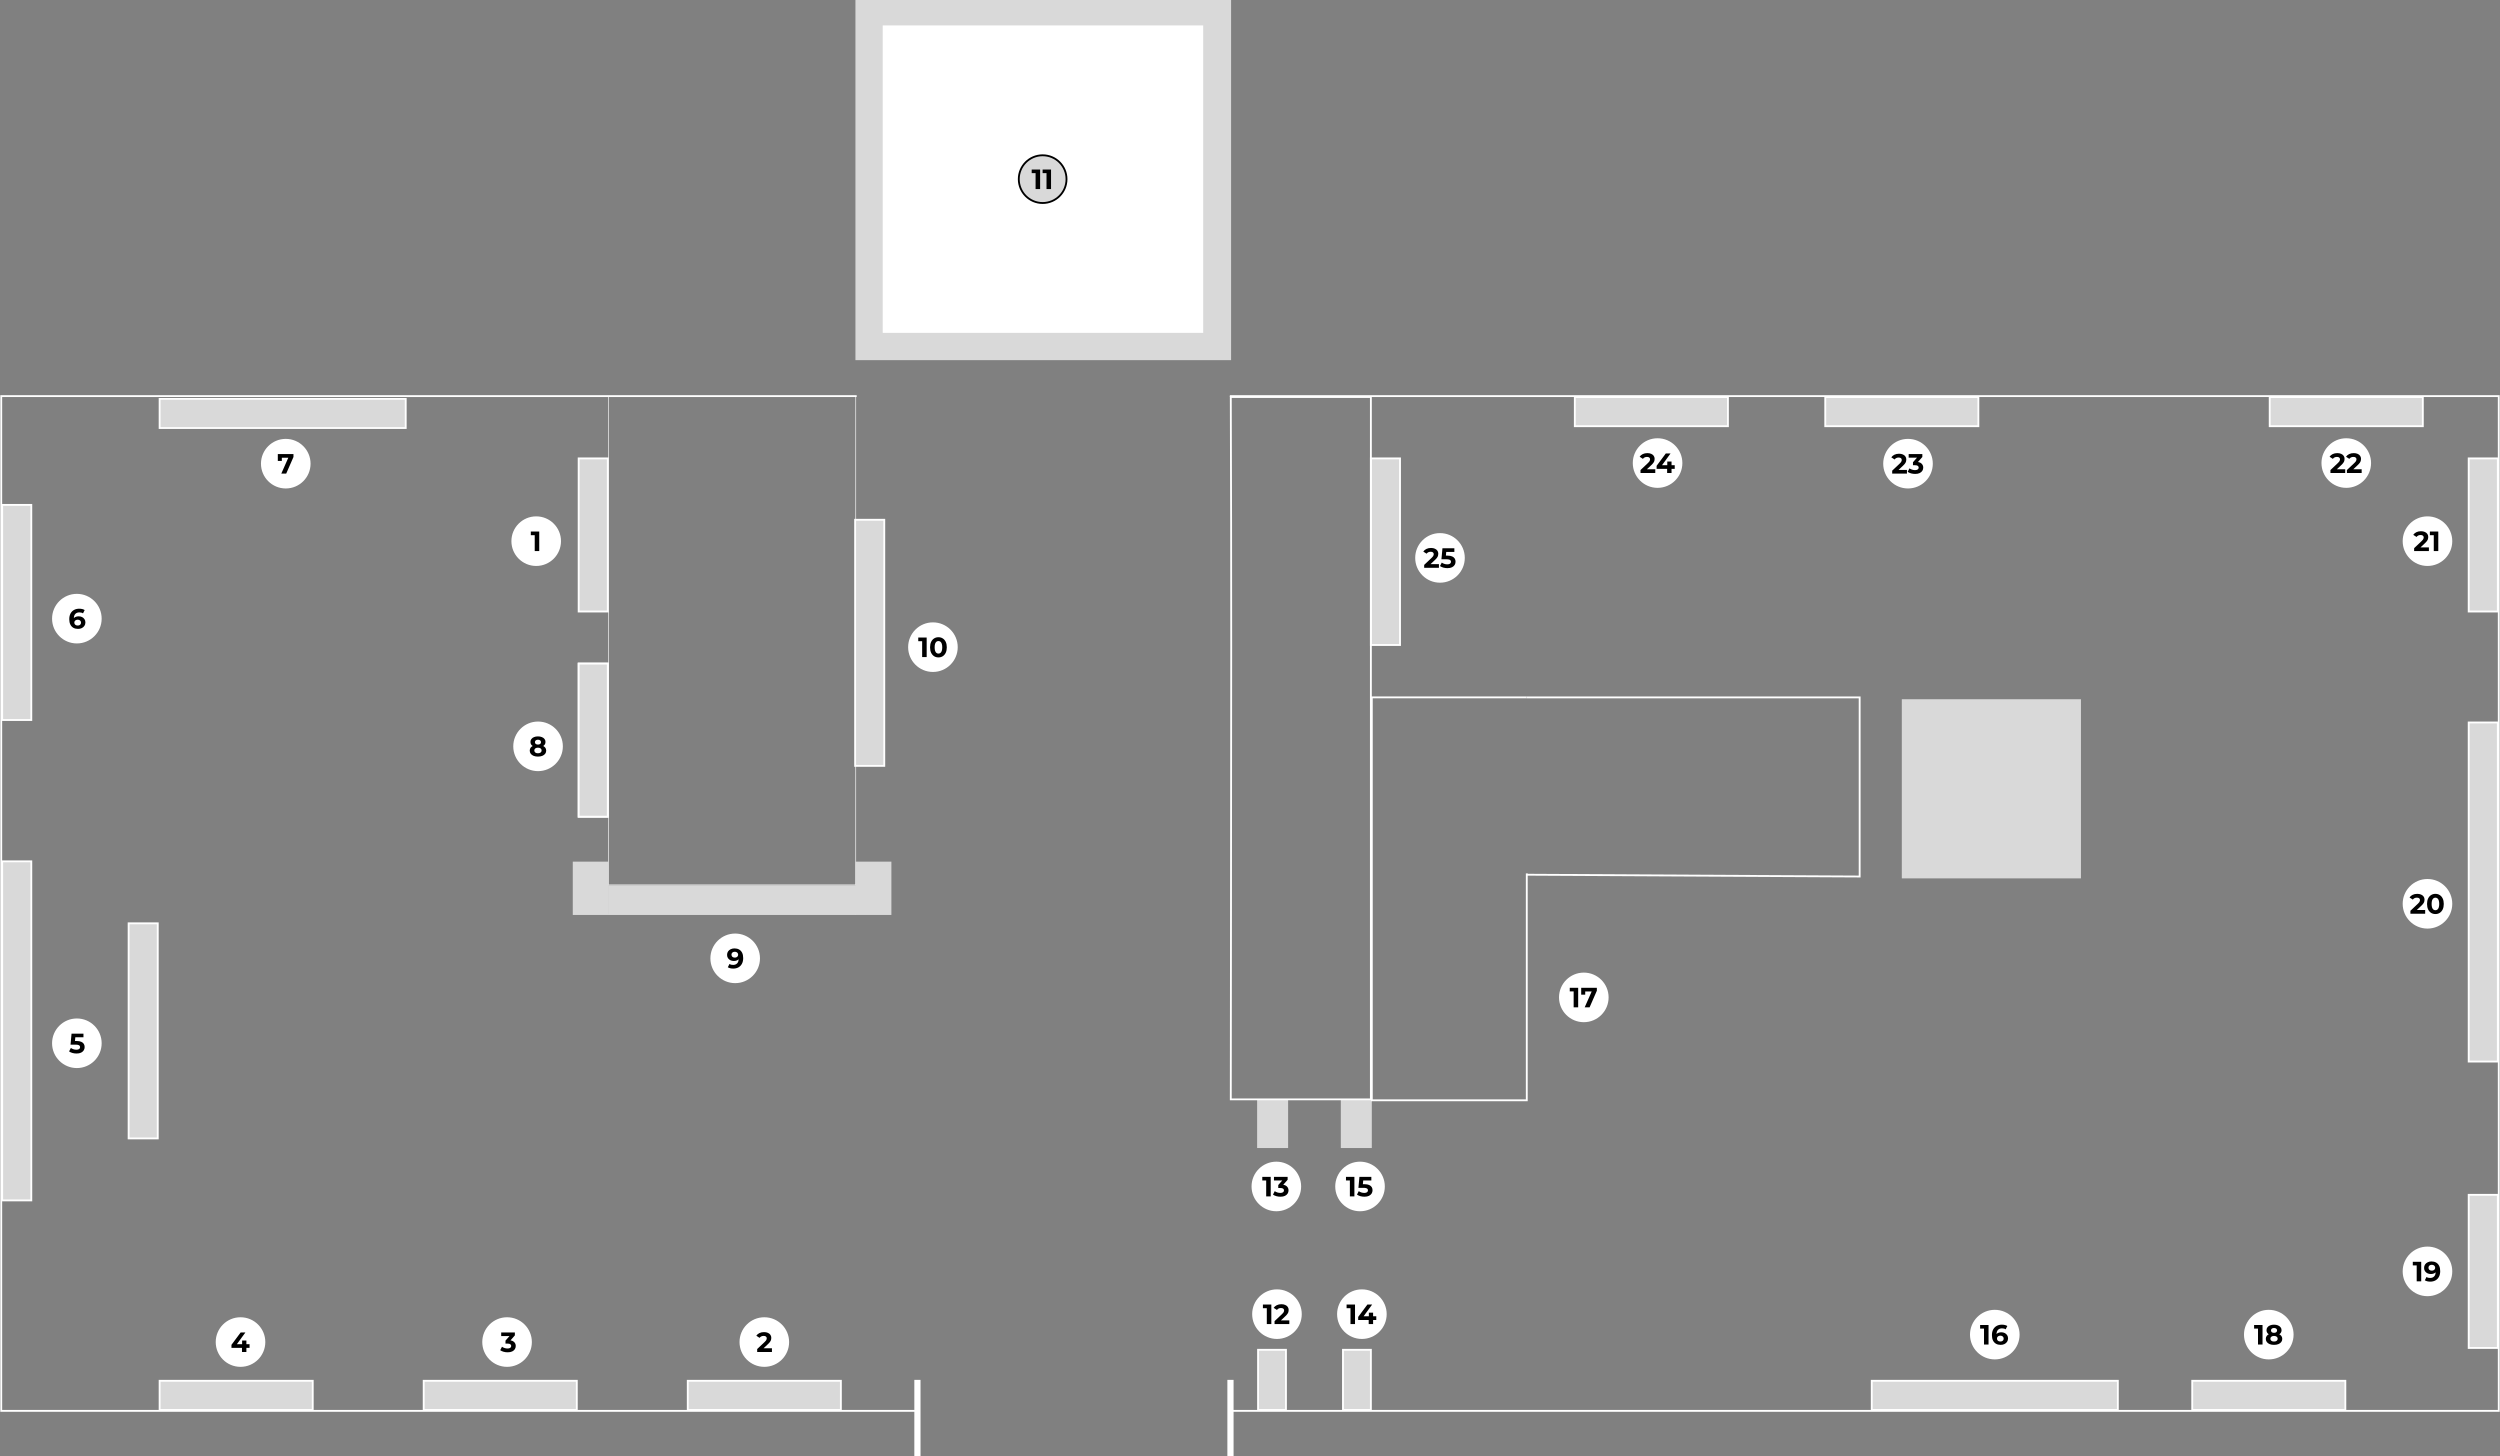 <svg width="4033" height="2349" viewBox="0 0 4033 2349" fill="none" xmlns="http://www.w3.org/2000/svg">
<rect x="0" y="0" width="4033" height="2349" fill="#808080" stroke="none"/>
<rect x="1381.5" y="1.5" width="603" height="578" fill="#D9D9D9" stroke="#D9D9D9" stroke-width="3"/>
<path d="M1984 639H4031V2276H1984M1382 639H2V2276H1476" stroke="white" stroke-width="3"/>
<rect x="981.5" y="639.5" width="399" height="788" stroke="white"/>
<rect x="1379.5" y="838.5" width="47" height="397" fill="#D9D9D9" stroke="white" stroke-width="3"/>
<rect x="933.5" y="1070.5" width="47" height="247" stroke="white" stroke-width="3"/>
<rect x="933.5" y="1070.5" width="47" height="247" fill="#D9D9D9" stroke="white" stroke-width="3"/>
<rect x="2211.5" y="739.5" width="47" height="301" fill="#D9D9D9" stroke="white" stroke-width="3"/>
<rect x="257.5" y="2274.5" width="47" height="247" transform="rotate(-90 257.5 2274.5)" fill="#D9D9D9" stroke="white" stroke-width="3"/>
<rect x="683.5" y="2274.5" width="47" height="247" transform="rotate(-90 683.5 2274.5)" fill="#D9D9D9" stroke="white" stroke-width="3"/>
<rect x="981" y="1476" width="48" height="400" transform="rotate(-90 981 1476)" fill="#D9D9D9"/>
<rect x="1109.5" y="2274.5" width="47" height="247" transform="rotate(-90 1109.5 2274.5)" fill="#D9D9D9" stroke="white" stroke-width="3"/>
<rect x="933.5" y="739.5" width="47" height="247" fill="#D9D9D9" stroke="white" stroke-width="3"/>
<rect x="3536.5" y="2274.5" width="47" height="247" transform="rotate(-90 3536.5 2274.5)" fill="#D9D9D9" stroke="white" stroke-width="3"/>
<rect x="3982.5" y="1927.5" width="47" height="247" fill="#D9D9D9" stroke="white" stroke-width="3"/>
<rect x="3982.5" y="739.5" width="47" height="247" fill="#D9D9D9" stroke="white" stroke-width="3"/>
<rect x="3661.5" y="687.5" width="47" height="247" transform="rotate(-90 3661.5 687.5)" fill="#D9D9D9" stroke="white" stroke-width="3"/>
<rect x="2944.5" y="687.5" width="47" height="247" transform="rotate(-90 2944.5 687.5)" fill="#D9D9D9" stroke="white" stroke-width="3"/>
<rect x="2540.5" y="687.5" width="47" height="247" transform="rotate(-90 2540.5 687.5)" fill="#D9D9D9" stroke="white" stroke-width="3"/>
<rect x="257.5" y="690.5" width="47" height="397" transform="rotate(-90 257.5 690.5)" fill="#D9D9D9" stroke="white" stroke-width="3"/>
<rect x="3019.5" y="2274.5" width="47" height="397" transform="rotate(-90 3019.5 2274.5)" fill="#D9D9D9" stroke="white" stroke-width="3"/>
<rect x="3.5" y="814.5" width="47" height="347" fill="#D9D9D9" stroke="white" stroke-width="3"/>
<rect x="207.5" y="1489.5" width="47" height="347" fill="#D9D9D9" stroke="white" stroke-width="3"/>
<rect x="3.5" y="1389.5" width="47" height="547" fill="#D9D9D9" stroke="white" stroke-width="3"/>
<rect x="3982.5" y="1165.5" width="47" height="547" fill="#D9D9D9" stroke="white" stroke-width="3"/>
<line x1="1985" y1="2226" x2="1985" y2="2349" stroke="white" stroke-width="10"/>
<line x1="1480" y1="2226" x2="1480" y2="2349" stroke="white" stroke-width="10"/>
<rect x="1380" y="1390" width="58" height="86" fill="#D9D9D9"/>
<rect x="924" y="1390" width="58" height="86" fill="#D9D9D9"/>
<rect x="2164.5" y="1774.5" width="47" height="76" fill="#D9D9D9" stroke="#D9D9D9" stroke-width="3"/>
<rect x="2029.5" y="1774.5" width="47" height="76" fill="#D9D9D9" stroke="#D9D9D9" stroke-width="3"/>
<rect x="2029.5" y="2177.5" width="45" height="97" fill="#D9D9D9" stroke="white" stroke-width="3"/>
<rect x="2166.5" y="2177.5" width="45" height="97" fill="#D9D9D9" stroke="white" stroke-width="3"/>
<path d="M1985.84 1464.85C1986.23 1158.33 1986.53 915.53 1985.51 640.5H2211.5V1773.5H1985.5C1985.6 1662.46 1985.73 1560.55 1985.84 1464.85Z" stroke="white" stroke-width="3"/>
<path d="M2463 1125H2213V1775H2463V1409" stroke="white" stroke-width="3"/>
<path d="M2463 1125H3000V1414L2463 1411.1" stroke="white" stroke-width="3"/>
<rect x="3068" y="1128" width="289" height="289" fill="#D9D9D9"/>
<rect x="1422.5" y="39.5" width="520" height="499" fill="white" stroke="#D9D9D9" stroke-width="3"/>
<circle cx="865" cy="873" r="40" fill="white"/>
<path d="M862.615 889V860.2L865.765 863.35H856.315V857.5H869.905V889H862.615Z" fill="black"/>
<circle cx="1233" cy="2165" r="40" fill="white"/>
<path d="M1221.48 2181V2176.27L1233.64 2164.8C1234.6 2163.93 1235.3 2163.15 1235.75 2162.46C1236.2 2161.77 1236.5 2161.14 1236.65 2160.57C1236.83 2160 1236.92 2159.47 1236.92 2158.99C1236.92 2157.73 1236.49 2156.77 1235.62 2156.11C1234.78 2155.42 1233.53 2155.08 1231.88 2155.08C1230.56 2155.08 1229.33 2155.33 1228.19 2155.84C1227.08 2156.35 1226.14 2157.15 1225.36 2158.23L1220.05 2154.81C1221.25 2153.01 1222.93 2151.58 1225.09 2150.53C1227.25 2149.48 1229.74 2148.96 1232.56 2148.96C1234.9 2148.96 1236.94 2149.35 1238.68 2150.13C1240.45 2150.88 1241.81 2151.94 1242.77 2153.32C1243.76 2154.7 1244.26 2156.35 1244.26 2158.28C1244.26 2159.29 1244.12 2160.31 1243.85 2161.33C1243.61 2162.32 1243.1 2163.37 1242.32 2164.48C1241.57 2165.59 1240.46 2166.84 1238.99 2168.22L1228.91 2177.71L1227.52 2175.06H1245.29V2181H1221.48Z" fill="black"/>
<circle cx="818" cy="2165" r="40" fill="white"/>
<path d="M818.97 2181.54C816.78 2181.54 814.605 2181.25 812.445 2180.68C810.285 2180.08 808.455 2179.24 806.955 2178.16L809.79 2172.58C810.99 2173.45 812.385 2174.14 813.975 2174.65C815.565 2175.16 817.17 2175.42 818.79 2175.42C820.62 2175.42 822.06 2175.06 823.11 2174.34C824.16 2173.62 824.685 2172.63 824.685 2171.37C824.685 2170.17 824.22 2169.22 823.29 2168.53C822.36 2167.84 820.86 2167.5 818.79 2167.5H815.46V2162.68L824.235 2152.74L825.045 2155.35H808.53V2149.5H830.58V2154.22L821.85 2164.17L818.16 2162.05H820.275C824.145 2162.05 827.07 2162.92 829.05 2164.66C831.03 2166.4 832.02 2168.64 832.02 2171.37C832.02 2173.14 831.555 2174.8 830.625 2176.36C829.695 2177.89 828.27 2179.14 826.35 2180.1C824.43 2181.06 821.97 2181.54 818.97 2181.54Z" fill="black"/>
<circle cx="1505" cy="1044" r="40" fill="white"/>
<path d="M1487.61 1060V1031.2L1490.77 1034.35H1481.32V1028.5H1494.91V1060H1487.61ZM1513.88 1060.54C1511.3 1060.54 1508.99 1059.91 1506.95 1058.65C1504.91 1057.36 1503.3 1055.5 1502.13 1053.07C1500.96 1050.64 1500.38 1047.7 1500.38 1044.25C1500.38 1040.8 1500.96 1037.86 1502.13 1035.43C1503.3 1033 1504.91 1031.15 1506.95 1029.89C1508.99 1028.6 1511.3 1027.96 1513.88 1027.96C1516.49 1027.96 1518.8 1028.6 1520.81 1029.89C1522.85 1031.15 1524.45 1033 1525.62 1035.43C1526.79 1037.86 1527.38 1040.8 1527.38 1044.25C1527.38 1047.7 1526.79 1050.64 1525.62 1053.07C1524.45 1055.5 1522.85 1057.36 1520.81 1058.65C1518.8 1059.91 1516.49 1060.54 1513.88 1060.54ZM1513.88 1054.38C1515.11 1054.38 1516.17 1054.03 1517.07 1053.34C1518 1052.65 1518.72 1051.55 1519.23 1050.05C1519.77 1048.55 1520.04 1046.62 1520.04 1044.25C1520.04 1041.88 1519.77 1039.94 1519.23 1038.44C1518.72 1036.94 1518 1035.85 1517.07 1035.16C1516.17 1034.47 1515.11 1034.12 1513.88 1034.12C1512.68 1034.12 1511.61 1034.47 1510.68 1035.16C1509.78 1035.85 1509.06 1036.94 1508.52 1038.44C1508.01 1039.94 1507.76 1041.88 1507.76 1044.25C1507.76 1046.62 1508.01 1048.55 1508.52 1050.05C1509.06 1051.55 1509.78 1052.65 1510.68 1053.34C1511.61 1054.03 1512.68 1054.38 1513.88 1054.38Z" fill="black"/>
<circle cx="1682" cy="289" r="38.5" fill="#D9D9D9" stroke="black" stroke-width="3"/>
<path d="M1670.61 305V276.2L1673.77 279.35H1664.32V273.5H1677.91V305H1670.61ZM1688.24 305V276.2L1691.39 279.35H1681.94V273.5H1695.53V305H1688.24Z" fill="black"/>
<circle cx="124" cy="1683" r="40" fill="white"/>
<path d="M123.465 1699.54C121.275 1699.54 119.1 1699.25 116.94 1698.68C114.81 1698.08 112.98 1697.24 111.45 1696.16L114.33 1690.58C115.53 1691.45 116.91 1692.14 118.47 1692.65C120.06 1693.16 121.665 1693.42 123.285 1693.42C125.115 1693.42 126.555 1693.06 127.605 1692.34C128.655 1691.62 129.18 1690.61 129.18 1689.32C129.18 1688.51 128.97 1687.79 128.55 1687.16C128.13 1686.53 127.38 1686.05 126.3 1685.72C125.25 1685.39 123.765 1685.23 121.845 1685.23H113.79L115.41 1667.5H134.625V1673.35H118.02L121.8 1670.02L120.675 1682.66L116.895 1679.33H123.555C126.675 1679.33 129.18 1679.77 131.07 1680.64C132.99 1681.48 134.385 1682.63 135.255 1684.1C136.125 1685.57 136.56 1687.24 136.56 1689.1C136.56 1690.96 136.095 1692.68 135.165 1694.27C134.235 1695.83 132.795 1697.11 130.845 1698.1C128.925 1699.06 126.465 1699.54 123.465 1699.54Z" fill="black"/>
<circle cx="388" cy="2165" r="40" fill="white"/>
<path d="M373.395 2174.39V2169.48L388.245 2149.5H395.895L381.36 2169.48L377.805 2168.44H402.6V2174.39H373.395ZM390.36 2181V2174.39L390.585 2168.44V2162.55H397.47V2181H390.36Z" fill="black"/>
<circle cx="124" cy="998" r="40" fill="white"/>
<path d="M125.84 1014.54C122.96 1014.54 120.455 1013.94 118.325 1012.74C116.225 1011.54 114.605 1009.78 113.465 1007.47C112.325 1005.16 111.755 1002.31 111.755 998.925C111.755 995.295 112.43 992.22 113.78 989.7C115.16 987.18 117.05 985.26 119.45 983.94C121.88 982.62 124.67 981.96 127.82 981.96C129.5 981.96 131.105 982.14 132.635 982.5C134.165 982.86 135.485 983.4 136.595 984.12L133.895 989.475C133.025 988.875 132.095 988.47 131.105 988.26C130.115 988.02 129.08 987.9 128 987.9C125.27 987.9 123.11 988.725 121.52 990.375C119.93 992.025 119.135 994.47 119.135 997.71C119.135 998.25 119.135 998.85 119.135 999.51C119.165 1000.17 119.255 1000.83 119.405 1001.49L117.38 999.6C117.95 998.43 118.685 997.455 119.585 996.675C120.485 995.865 121.55 995.265 122.78 994.875C124.04 994.455 125.42 994.245 126.92 994.245C128.96 994.245 130.79 994.65 132.41 995.46C134.03 996.27 135.32 997.41 136.28 998.88C137.27 1000.35 137.765 1002.07 137.765 1004.05C137.765 1006.18 137.225 1008.04 136.145 1009.63C135.095 1011.19 133.67 1012.41 131.87 1013.28C130.1 1014.12 128.09 1014.54 125.84 1014.54ZM125.435 1009.09C126.455 1009.09 127.355 1008.91 128.135 1008.55C128.945 1008.16 129.575 1007.61 130.025 1006.89C130.475 1006.17 130.7 1005.34 130.7 1004.41C130.7 1002.97 130.205 1001.83 129.215 1000.99C128.255 1000.12 126.965 999.69 125.345 999.69C124.265 999.69 123.32 999.9 122.51 1000.32C121.7 1000.71 121.055 1001.26 120.575 1001.98C120.125 1002.67 119.9 1003.48 119.9 1004.41C119.9 1005.31 120.125 1006.12 120.575 1006.84C121.025 1007.53 121.655 1008.09 122.465 1008.51C123.275 1008.9 124.265 1009.09 125.435 1009.09Z" fill="black"/>
<circle cx="461" cy="748" r="40" fill="white"/>
<path d="M453.795 764L466.485 735.29L468.375 738.44H451.41L454.65 735.02V743.57H448.17V732.5H473.415V737.225L461.715 764H453.795Z" fill="black"/>
<circle cx="868" cy="1204" r="40" fill="white"/>
<path d="M867.805 1220.54C865.165 1220.54 862.855 1220.15 860.875 1219.37C858.895 1218.56 857.35 1217.43 856.24 1215.99C855.13 1214.52 854.575 1212.81 854.575 1210.86C854.575 1208.91 855.115 1207.26 856.195 1205.91C857.305 1204.53 858.85 1203.5 860.83 1202.81C862.81 1202.09 865.135 1201.73 867.805 1201.73C870.505 1201.73 872.845 1202.09 874.825 1202.81C876.835 1203.5 878.38 1204.53 879.46 1205.91C880.57 1207.26 881.125 1208.91 881.125 1210.86C881.125 1212.81 880.57 1214.52 879.46 1215.99C878.35 1217.43 876.79 1218.56 874.78 1219.37C872.8 1220.15 870.475 1220.54 867.805 1220.54ZM867.805 1215.18C869.635 1215.18 871.075 1214.78 872.125 1213.97C873.205 1213.16 873.745 1212.05 873.745 1210.64C873.745 1209.23 873.205 1208.13 872.125 1207.35C871.075 1206.54 869.635 1206.14 867.805 1206.14C866.005 1206.14 864.58 1206.54 863.53 1207.35C862.48 1208.13 861.955 1209.23 861.955 1210.64C861.955 1212.05 862.48 1213.16 863.53 1213.97C864.58 1214.78 866.005 1215.18 867.805 1215.18ZM867.805 1205.42C865.375 1205.42 863.245 1205.09 861.415 1204.43C859.615 1203.77 858.205 1202.81 857.185 1201.55C856.195 1200.26 855.7 1198.73 855.7 1196.96C855.7 1195.1 856.21 1193.51 857.23 1192.19C858.25 1190.84 859.675 1189.8 861.505 1189.08C863.335 1188.33 865.435 1187.96 867.805 1187.96C870.235 1187.96 872.35 1188.33 874.15 1189.08C875.98 1189.8 877.405 1190.84 878.425 1192.19C879.475 1193.51 880 1195.1 880 1196.96C880 1198.73 879.49 1200.26 878.47 1201.55C877.48 1202.81 876.07 1203.77 874.24 1204.43C872.41 1205.09 870.265 1205.42 867.805 1205.42ZM867.805 1201.14C869.335 1201.14 870.535 1200.8 871.405 1200.11C872.305 1199.42 872.755 1198.47 872.755 1197.28C872.755 1196.01 872.29 1195.04 871.36 1194.35C870.46 1193.66 869.275 1193.31 867.805 1193.31C866.365 1193.31 865.195 1193.66 864.295 1194.35C863.395 1195.04 862.945 1196.01 862.945 1197.28C862.945 1198.47 863.38 1199.42 864.25 1200.11C865.12 1200.8 866.305 1201.14 867.805 1201.14Z" fill="black"/>
<circle cx="1186" cy="1546" r="40" fill="white"/>
<path d="M1184.83 1529.96C1187.74 1529.96 1190.24 1530.56 1192.34 1531.76C1194.44 1532.96 1196.06 1534.71 1197.2 1537.02C1198.34 1539.3 1198.91 1542.15 1198.91 1545.57C1198.91 1549.2 1198.22 1552.28 1196.84 1554.8C1195.49 1557.32 1193.62 1559.24 1191.22 1560.56C1188.82 1561.88 1186.03 1562.54 1182.85 1562.54C1181.2 1562.54 1179.61 1562.36 1178.08 1562C1176.55 1561.64 1175.23 1561.1 1174.12 1560.38L1176.82 1555.02C1177.69 1555.62 1178.62 1556.04 1179.61 1556.28C1180.6 1556.49 1181.63 1556.6 1182.71 1556.6C1185.41 1556.6 1187.56 1555.77 1189.15 1554.12C1190.77 1552.47 1191.58 1550.03 1191.58 1546.79C1191.58 1546.25 1191.56 1545.65 1191.53 1544.99C1191.5 1544.33 1191.43 1543.67 1191.31 1543.01L1193.29 1544.9C1192.78 1546.07 1192.06 1547.06 1191.13 1547.87C1190.2 1548.65 1189.12 1549.25 1187.89 1549.67C1186.66 1550.06 1185.28 1550.25 1183.75 1550.25C1181.74 1550.25 1179.91 1549.85 1178.26 1549.04C1176.64 1548.23 1175.33 1547.09 1174.34 1545.62C1173.38 1544.15 1172.9 1542.42 1172.9 1540.44C1172.9 1538.28 1173.43 1536.42 1174.48 1534.86C1175.56 1533.3 1177 1532.1 1178.8 1531.26C1180.63 1530.39 1182.64 1529.96 1184.83 1529.96ZM1185.28 1535.4C1184.23 1535.4 1183.31 1535.6 1182.53 1535.99C1181.75 1536.35 1181.14 1536.89 1180.69 1537.61C1180.24 1538.3 1180.01 1539.12 1180.01 1540.08C1180.01 1541.52 1180.49 1542.68 1181.45 1543.55C1182.44 1544.39 1183.75 1544.81 1185.37 1544.81C1186.42 1544.81 1187.35 1544.61 1188.16 1544.22C1189 1543.8 1189.64 1543.23 1190.09 1542.51C1190.54 1541.79 1190.77 1540.98 1190.77 1540.08C1190.77 1539.18 1190.54 1538.39 1190.09 1537.7C1189.67 1536.98 1189.06 1536.42 1188.25 1536.03C1187.44 1535.61 1186.45 1535.4 1185.28 1535.4Z" fill="black"/>
<circle cx="2060" cy="2120" r="40" fill="white"/>
<path d="M2043.61 2136V2107.2L2046.77 2110.35H2037.32V2104.5H2050.91V2136H2043.61ZM2056.11 2136V2131.27L2068.26 2119.8C2069.22 2118.93 2069.92 2118.15 2070.37 2117.46C2070.82 2116.77 2071.12 2116.14 2071.27 2115.57C2071.45 2115 2071.54 2114.47 2071.54 2113.99C2071.54 2112.73 2071.11 2111.77 2070.24 2111.11C2069.4 2110.42 2068.15 2110.08 2066.5 2110.08C2065.18 2110.08 2063.95 2110.33 2062.81 2110.84C2061.7 2111.35 2060.76 2112.15 2059.98 2113.23L2054.67 2109.81C2055.87 2108.01 2057.55 2106.58 2059.71 2105.53C2061.87 2104.48 2064.36 2103.96 2067.18 2103.96C2069.52 2103.96 2071.56 2104.35 2073.3 2105.13C2075.07 2105.88 2076.43 2106.94 2077.39 2108.32C2078.38 2109.7 2078.88 2111.35 2078.88 2113.28C2078.88 2114.29 2078.74 2115.31 2078.47 2116.33C2078.23 2117.32 2077.72 2118.37 2076.94 2119.48C2076.19 2120.59 2075.08 2121.84 2073.61 2123.22L2063.53 2132.71L2062.14 2130.06H2079.91V2136H2056.11Z" fill="black"/>
<circle cx="2197" cy="2120" r="40" fill="white"/>
<path d="M2178.61 2136V2107.2L2181.77 2110.35H2172.32V2104.5H2185.91V2136H2178.61ZM2191.02 2129.39V2124.48L2205.87 2104.5H2213.52L2198.98 2124.48L2195.43 2123.44H2220.22V2129.39H2191.02ZM2207.98 2136V2129.39L2208.21 2123.44V2117.55H2215.09V2136H2207.98Z" fill="black"/>
<circle cx="2059" cy="1914" r="40" fill="white"/>
<path d="M2042.61 1930V1901.2L2045.77 1904.35H2036.32V1898.5H2049.91V1930H2042.61ZM2065.59 1930.54C2063.4 1930.54 2061.23 1930.25 2059.07 1929.68C2056.91 1929.08 2055.08 1928.24 2053.58 1927.16L2056.41 1921.58C2057.61 1922.45 2059.01 1923.14 2060.6 1923.65C2062.19 1924.16 2063.79 1924.42 2065.41 1924.42C2067.24 1924.42 2068.68 1924.06 2069.73 1923.34C2070.78 1922.62 2071.31 1921.63 2071.31 1920.37C2071.31 1919.17 2070.84 1918.22 2069.91 1917.53C2068.98 1916.84 2067.48 1916.5 2065.41 1916.5H2062.08V1911.68L2070.86 1901.74L2071.67 1904.35H2055.15V1898.5H2077.2V1903.22L2068.47 1913.17L2064.78 1911.05H2066.9C2070.77 1911.05 2073.69 1911.92 2075.67 1913.66C2077.65 1915.4 2078.64 1917.64 2078.64 1920.37C2078.64 1922.14 2078.18 1923.8 2077.25 1925.36C2076.32 1926.89 2074.89 1928.14 2072.97 1929.1C2071.05 1930.06 2068.59 1930.54 2065.59 1930.54Z" fill="black"/>
<circle cx="2194" cy="1914" r="40" fill="white"/>
<path d="M2177.61 1930V1901.2L2180.77 1904.35H2171.32V1898.5H2184.91V1930H2177.61ZM2201.09 1930.54C2198.9 1930.54 2196.72 1930.25 2194.56 1929.68C2192.43 1929.08 2190.6 1928.24 2189.07 1927.16L2191.95 1921.58C2193.15 1922.45 2194.53 1923.14 2196.09 1923.65C2197.68 1924.16 2199.29 1924.42 2200.91 1924.42C2202.74 1924.42 2204.18 1924.06 2205.23 1923.34C2206.28 1922.62 2206.8 1921.61 2206.8 1920.32C2206.8 1919.51 2206.59 1918.79 2206.17 1918.16C2205.75 1917.53 2205 1917.05 2203.92 1916.72C2202.87 1916.39 2201.39 1916.23 2199.47 1916.23H2191.41L2193.03 1898.5H2212.25V1904.35H2195.64L2199.42 1901.02L2198.3 1913.66L2194.52 1910.33H2201.18C2204.3 1910.33 2206.8 1910.77 2208.69 1911.64C2210.61 1912.48 2212.01 1913.63 2212.88 1915.1C2213.75 1916.57 2214.18 1918.24 2214.18 1920.1C2214.18 1921.96 2213.72 1923.68 2212.79 1925.27C2211.86 1926.83 2210.42 1928.11 2208.47 1929.1C2206.55 1930.06 2204.09 1930.54 2201.09 1930.54Z" fill="black"/>
<circle cx="2555" cy="1609" r="40" fill="white"/>
<path d="M2538.61 1625V1596.2L2541.77 1599.35H2532.32V1593.5H2545.91V1625H2538.61ZM2556.42 1625L2569.11 1596.29L2571 1599.44H2554.03L2557.27 1596.02V1604.57H2550.79V1593.5H2576.04V1598.22L2564.34 1625H2556.42Z" fill="black"/>
<circle cx="3218" cy="2153" r="40" fill="white"/>
<path d="M3200.61 2169V2140.2L3203.77 2143.35H3194.32V2137.5H3207.91V2169H3200.61ZM3227.46 2169.54C3224.58 2169.54 3222.08 2168.94 3219.95 2167.74C3217.85 2166.54 3216.23 2164.78 3215.09 2162.47C3213.95 2160.16 3213.38 2157.31 3213.38 2153.92C3213.38 2150.29 3214.05 2147.22 3215.4 2144.7C3216.78 2142.18 3218.67 2140.26 3221.07 2138.94C3223.5 2137.62 3226.29 2136.96 3229.44 2136.96C3231.12 2136.96 3232.73 2137.14 3234.26 2137.5C3235.79 2137.86 3237.11 2138.4 3238.22 2139.12L3235.52 2144.47C3234.65 2143.87 3233.72 2143.47 3232.73 2143.26C3231.74 2143.02 3230.7 2142.9 3229.62 2142.9C3226.89 2142.9 3224.73 2143.72 3223.14 2145.37C3221.55 2147.02 3220.76 2149.47 3220.76 2152.71C3220.76 2153.25 3220.76 2153.85 3220.76 2154.51C3220.79 2155.17 3220.88 2155.83 3221.03 2156.49L3219 2154.6C3219.57 2153.43 3220.31 2152.45 3221.21 2151.67C3222.11 2150.86 3223.17 2150.26 3224.4 2149.87C3225.66 2149.45 3227.04 2149.24 3228.54 2149.24C3230.58 2149.24 3232.41 2149.65 3234.03 2150.46C3235.65 2151.27 3236.94 2152.41 3237.9 2153.88C3238.89 2155.35 3239.39 2157.07 3239.39 2159.05C3239.39 2161.18 3238.85 2163.04 3237.77 2164.63C3236.72 2166.19 3235.29 2167.41 3233.49 2168.28C3231.72 2169.12 3229.71 2169.54 3227.46 2169.54ZM3227.06 2164.09C3228.08 2164.09 3228.98 2163.91 3229.76 2163.55C3230.57 2163.16 3231.2 2162.61 3231.65 2161.89C3232.1 2161.17 3232.32 2160.34 3232.32 2159.41C3232.32 2157.97 3231.83 2156.83 3230.84 2155.99C3229.88 2155.12 3228.59 2154.69 3226.97 2154.69C3225.89 2154.69 3224.94 2154.9 3224.13 2155.32C3223.32 2155.71 3222.68 2156.26 3222.2 2156.98C3221.75 2157.67 3221.52 2158.48 3221.52 2159.41C3221.52 2160.31 3221.75 2161.12 3222.2 2161.84C3222.65 2162.53 3223.28 2163.09 3224.09 2163.51C3224.9 2163.9 3225.89 2164.09 3227.06 2164.09Z" fill="black"/>
<circle cx="3660" cy="2153" r="40" fill="white"/>
<path d="M3642.61 2169V2140.2L3645.77 2143.35H3636.32V2137.5H3649.91V2169H3642.61ZM3668.43 2169.54C3665.79 2169.54 3663.48 2169.15 3661.5 2168.37C3659.52 2167.56 3657.97 2166.43 3656.86 2164.99C3655.75 2163.52 3655.2 2161.81 3655.2 2159.86C3655.2 2157.91 3655.74 2156.26 3656.82 2154.91C3657.93 2153.53 3659.47 2152.5 3661.45 2151.81C3663.43 2151.09 3665.76 2150.73 3668.43 2150.73C3671.13 2150.73 3673.47 2151.09 3675.45 2151.81C3677.46 2152.5 3679 2153.53 3680.08 2154.91C3681.19 2156.26 3681.75 2157.91 3681.75 2159.86C3681.75 2161.81 3681.19 2163.52 3680.08 2164.99C3678.97 2166.43 3677.41 2167.56 3675.4 2168.37C3673.42 2169.15 3671.1 2169.54 3668.43 2169.54ZM3668.43 2164.18C3670.26 2164.18 3671.7 2163.78 3672.75 2162.97C3673.83 2162.16 3674.37 2161.05 3674.37 2159.64C3674.37 2158.23 3673.83 2157.13 3672.75 2156.35C3671.7 2155.54 3670.26 2155.14 3668.43 2155.14C3666.63 2155.14 3665.2 2155.54 3664.15 2156.35C3663.1 2157.13 3662.58 2158.23 3662.58 2159.64C3662.58 2161.05 3663.1 2162.16 3664.15 2162.97C3665.2 2163.78 3666.63 2164.18 3668.43 2164.18ZM3668.43 2154.42C3666 2154.42 3663.87 2154.09 3662.04 2153.43C3660.24 2152.77 3658.83 2151.81 3657.81 2150.55C3656.82 2149.26 3656.32 2147.73 3656.32 2145.96C3656.32 2144.1 3656.83 2142.51 3657.85 2141.19C3658.87 2139.84 3660.3 2138.8 3662.13 2138.08C3663.96 2137.33 3666.06 2136.96 3668.43 2136.96C3670.86 2136.96 3672.97 2137.33 3674.77 2138.08C3676.6 2138.8 3678.03 2139.84 3679.05 2141.19C3680.1 2142.51 3680.62 2144.1 3680.62 2145.96C3680.62 2147.73 3680.11 2149.26 3679.09 2150.55C3678.1 2151.81 3676.69 2152.77 3674.86 2153.43C3673.03 2154.09 3670.89 2154.42 3668.43 2154.42ZM3668.43 2150.14C3669.96 2150.14 3671.16 2149.8 3672.03 2149.11C3672.93 2148.42 3673.38 2147.47 3673.38 2146.28C3673.38 2145.01 3672.91 2144.04 3671.98 2143.35C3671.08 2142.66 3669.9 2142.31 3668.43 2142.31C3666.99 2142.31 3665.82 2142.66 3664.92 2143.35C3664.02 2144.04 3663.57 2145.01 3663.57 2146.28C3663.57 2147.47 3664 2148.42 3664.87 2149.11C3665.74 2149.8 3666.93 2150.14 3668.43 2150.14Z" fill="black"/>
<circle cx="3916" cy="2051" r="40" fill="white"/>
<path d="M3898.61 2067V2038.2L3901.77 2041.35H3892.32V2035.5H3905.91V2067H3898.61ZM3922.45 2034.96C3925.36 2034.96 3927.86 2035.56 3929.96 2036.76C3932.06 2037.96 3933.68 2039.71 3934.82 2042.02C3935.96 2044.3 3936.53 2047.15 3936.53 2050.57C3936.53 2054.2 3935.84 2057.28 3934.46 2059.8C3933.11 2062.32 3931.24 2064.24 3928.84 2065.56C3926.44 2066.88 3923.65 2067.54 3920.47 2067.54C3918.82 2067.54 3917.23 2067.36 3915.7 2067C3914.17 2066.64 3912.85 2066.1 3911.74 2065.38L3914.44 2060.02C3915.31 2060.62 3916.24 2061.04 3917.23 2061.28C3918.22 2061.49 3919.25 2061.6 3920.33 2061.6C3923.03 2061.6 3925.18 2060.77 3926.77 2059.12C3928.39 2057.47 3929.2 2055.03 3929.2 2051.79C3929.2 2051.25 3929.18 2050.65 3929.15 2049.99C3929.12 2049.33 3929.05 2048.67 3928.93 2048.01L3930.91 2049.9C3930.4 2051.07 3929.68 2052.06 3928.75 2052.87C3927.82 2053.65 3926.74 2054.25 3925.51 2054.67C3924.28 2055.06 3922.9 2055.25 3921.37 2055.25C3919.36 2055.25 3917.53 2054.85 3915.88 2054.04C3914.26 2053.23 3912.95 2052.09 3911.96 2050.62C3911 2049.15 3910.52 2047.42 3910.52 2045.44C3910.52 2043.28 3911.05 2041.42 3912.1 2039.86C3913.18 2038.3 3914.62 2037.1 3916.42 2036.26C3918.25 2035.39 3920.26 2034.96 3922.45 2034.96ZM3922.9 2040.4C3921.85 2040.4 3920.93 2040.6 3920.15 2040.99C3919.37 2041.35 3918.76 2041.89 3918.31 2042.61C3917.86 2043.3 3917.63 2044.12 3917.63 2045.08C3917.63 2046.52 3918.11 2047.68 3919.07 2048.55C3920.06 2049.39 3921.37 2049.81 3922.99 2049.81C3924.04 2049.81 3924.97 2049.61 3925.78 2049.22C3926.62 2048.8 3927.26 2048.23 3927.71 2047.51C3928.16 2046.79 3928.39 2045.98 3928.39 2045.08C3928.39 2044.18 3928.16 2043.39 3927.71 2042.7C3927.29 2041.98 3926.68 2041.42 3925.87 2041.03C3925.06 2040.61 3924.07 2040.4 3922.9 2040.4Z" fill="black"/>
<circle cx="3916" cy="1458" r="40" fill="white"/>
<path d="M3888.48 1474V1469.27L3900.64 1457.8C3901.6 1456.93 3902.3 1456.15 3902.75 1455.46C3903.2 1454.77 3903.5 1454.14 3903.65 1453.57C3903.83 1453 3903.92 1452.47 3903.92 1451.99C3903.92 1450.73 3903.49 1449.77 3902.62 1449.11C3901.78 1448.42 3900.53 1448.08 3898.88 1448.08C3897.56 1448.08 3896.33 1448.33 3895.19 1448.84C3894.08 1449.35 3893.14 1450.15 3892.36 1451.23L3887.05 1447.81C3888.25 1446.01 3889.93 1444.58 3892.09 1443.53C3894.25 1442.48 3896.74 1441.96 3899.56 1441.96C3901.9 1441.96 3903.94 1442.35 3905.68 1443.13C3907.45 1443.88 3908.81 1444.94 3909.77 1446.32C3910.76 1447.7 3911.26 1449.35 3911.26 1451.28C3911.26 1452.29 3911.12 1453.31 3910.85 1454.33C3910.61 1455.32 3910.1 1456.37 3909.32 1457.48C3908.57 1458.59 3907.46 1459.84 3905.99 1461.22L3895.91 1470.71L3894.52 1468.06H3912.29V1474H3888.48ZM3928.8 1474.54C3926.22 1474.54 3923.91 1473.91 3921.87 1472.65C3919.83 1471.36 3918.22 1469.5 3917.05 1467.07C3915.88 1464.64 3915.3 1461.7 3915.3 1458.25C3915.3 1454.8 3915.88 1451.86 3917.05 1449.43C3918.22 1447 3919.83 1445.15 3921.87 1443.89C3923.91 1442.6 3926.22 1441.96 3928.8 1441.96C3931.41 1441.96 3933.72 1442.6 3935.73 1443.89C3937.77 1445.15 3939.37 1447 3940.54 1449.43C3941.71 1451.86 3942.3 1454.8 3942.3 1458.25C3942.3 1461.7 3941.71 1464.64 3940.54 1467.07C3939.37 1469.5 3937.77 1471.36 3935.73 1472.65C3933.72 1473.91 3931.41 1474.54 3928.8 1474.54ZM3928.8 1468.38C3930.03 1468.38 3931.09 1468.03 3931.99 1467.34C3932.92 1466.65 3933.64 1465.55 3934.15 1464.05C3934.69 1462.55 3934.96 1460.62 3934.96 1458.25C3934.96 1455.88 3934.69 1453.94 3934.15 1452.44C3933.64 1450.94 3932.92 1449.85 3931.99 1449.16C3931.09 1448.47 3930.03 1448.12 3928.8 1448.12C3927.6 1448.12 3926.53 1448.47 3925.6 1449.16C3924.7 1449.85 3923.98 1450.94 3923.44 1452.44C3922.93 1453.94 3922.68 1455.88 3922.68 1458.25C3922.68 1460.62 3922.93 1462.55 3923.44 1464.05C3923.98 1465.55 3924.7 1466.65 3925.6 1467.34C3926.53 1468.03 3927.6 1468.38 3928.8 1468.38Z" fill="black"/>
<circle cx="3916" cy="873" r="40" fill="white"/>
<path d="M3894.48 889V884.275L3906.64 872.8C3907.6 871.93 3908.3 871.15 3908.75 870.46C3909.2 869.77 3909.5 869.14 3909.65 868.57C3909.83 868 3909.92 867.475 3909.92 866.995C3909.92 865.735 3909.49 864.775 3908.62 864.115C3907.78 863.425 3906.53 863.08 3904.88 863.08C3903.56 863.08 3902.33 863.335 3901.19 863.845C3900.08 864.355 3899.14 865.15 3898.36 866.23L3893.05 862.81C3894.25 861.01 3895.93 859.585 3898.09 858.535C3900.25 857.485 3902.74 856.96 3905.56 856.96C3907.9 856.96 3909.94 857.35 3911.68 858.13C3913.45 858.88 3914.81 859.945 3915.77 861.325C3916.76 862.705 3917.26 864.355 3917.26 866.275C3917.26 867.295 3917.12 868.315 3916.85 869.335C3916.61 870.325 3916.1 871.375 3915.32 872.485C3914.57 873.595 3913.46 874.84 3911.99 876.22L3901.91 885.715L3900.52 883.06H3918.29V889H3894.48ZM3926.16 889V860.2L3929.31 863.35H3919.86V857.5H3933.45V889H3926.16Z" fill="black"/>
<circle cx="3785" cy="747" r="40" fill="white"/>
<path d="M3759.48 763V758.275L3771.64 746.8C3772.6 745.93 3773.3 745.15 3773.75 744.46C3774.2 743.77 3774.5 743.14 3774.65 742.57C3774.83 742 3774.92 741.475 3774.92 740.995C3774.92 739.735 3774.49 738.775 3773.62 738.115C3772.78 737.425 3771.53 737.08 3769.88 737.08C3768.56 737.08 3767.33 737.335 3766.19 737.845C3765.08 738.355 3764.14 739.15 3763.36 740.23L3758.05 736.81C3759.25 735.01 3760.93 733.585 3763.09 732.535C3765.25 731.485 3767.74 730.96 3770.56 730.96C3772.9 730.96 3774.94 731.35 3776.68 732.13C3778.45 732.88 3779.81 733.945 3780.77 735.325C3781.76 736.705 3782.26 738.355 3782.26 740.275C3782.26 741.295 3782.12 742.315 3781.85 743.335C3781.61 744.325 3781.1 745.375 3780.32 746.485C3779.57 747.595 3778.46 748.84 3776.99 750.22L3766.91 759.715L3765.52 757.06H3783.29V763H3759.48ZM3786.03 763V758.275L3798.18 746.8C3799.14 745.93 3799.84 745.15 3800.29 744.46C3800.74 743.77 3801.04 743.14 3801.19 742.57C3801.37 742 3801.46 741.475 3801.46 740.995C3801.46 739.735 3801.03 738.775 3800.16 738.115C3799.32 737.425 3798.07 737.08 3796.42 737.08C3795.1 737.08 3793.87 737.335 3792.73 737.845C3791.62 738.355 3790.68 739.15 3789.9 740.23L3784.59 736.81C3785.79 735.01 3787.47 733.585 3789.63 732.535C3791.79 731.485 3794.28 730.96 3797.1 730.96C3799.44 730.96 3801.48 731.35 3803.22 732.13C3804.99 732.88 3806.35 733.945 3807.31 735.325C3808.3 736.705 3808.8 738.355 3808.8 740.275C3808.8 741.295 3808.66 742.315 3808.39 743.335C3808.15 744.325 3807.64 745.375 3806.86 746.485C3806.11 747.595 3805 748.84 3803.53 750.22L3793.45 759.715L3792.06 757.06H3809.83V763H3786.03Z" fill="black"/>
<circle cx="3078" cy="748" r="40" fill="white"/>
<path d="M3052.48 764V759.275L3064.64 747.8C3065.6 746.93 3066.3 746.15 3066.75 745.46C3067.2 744.77 3067.5 744.14 3067.65 743.57C3067.83 743 3067.92 742.475 3067.92 741.995C3067.92 740.735 3067.49 739.775 3066.62 739.115C3065.78 738.425 3064.53 738.08 3062.88 738.08C3061.56 738.08 3060.33 738.335 3059.19 738.845C3058.08 739.355 3057.14 740.15 3056.36 741.23L3051.05 737.81C3052.25 736.01 3053.93 734.585 3056.09 733.535C3058.25 732.485 3060.74 731.96 3063.56 731.96C3065.9 731.96 3067.94 732.35 3069.68 733.13C3071.45 733.88 3072.81 734.945 3073.77 736.325C3074.76 737.705 3075.26 739.355 3075.26 741.275C3075.26 742.295 3075.12 743.315 3074.85 744.335C3074.61 745.325 3074.1 746.375 3073.32 747.485C3072.57 748.595 3071.46 749.84 3069.99 751.22L3059.91 760.715L3058.52 758.06H3076.29V764H3052.48ZM3089.51 764.54C3087.32 764.54 3085.15 764.255 3082.99 763.685C3080.83 763.085 3079 762.245 3077.5 761.165L3080.33 755.585C3081.53 756.455 3082.93 757.145 3084.52 757.655C3086.11 758.165 3087.71 758.42 3089.33 758.42C3091.16 758.42 3092.6 758.06 3093.65 757.34C3094.7 756.62 3095.23 755.63 3095.23 754.37C3095.23 753.17 3094.76 752.225 3093.83 751.535C3092.9 750.845 3091.4 750.5 3089.33 750.5H3086V745.685L3094.78 735.74L3095.59 738.35H3079.07V732.5H3101.12V737.225L3092.39 747.17L3088.7 745.055H3090.82C3094.69 745.055 3097.61 745.925 3099.59 747.665C3101.57 749.405 3102.56 751.64 3102.56 754.37C3102.56 756.14 3102.1 757.805 3101.17 759.365C3100.24 760.895 3098.81 762.14 3096.89 763.1C3094.97 764.06 3092.51 764.54 3089.51 764.54Z" fill="black"/>
<circle cx="2674" cy="747" r="40" fill="white"/>
<path d="M2646.48 763V758.275L2658.64 746.8C2659.6 745.93 2660.3 745.15 2660.75 744.46C2661.2 743.77 2661.5 743.14 2661.65 742.57C2661.83 742 2661.92 741.475 2661.92 740.995C2661.92 739.735 2661.49 738.775 2660.62 738.115C2659.78 737.425 2658.53 737.08 2656.88 737.08C2655.56 737.08 2654.33 737.335 2653.19 737.845C2652.08 738.355 2651.14 739.15 2650.36 740.23L2645.05 736.81C2646.25 735.01 2647.93 733.585 2650.09 732.535C2652.25 731.485 2654.74 730.96 2657.56 730.96C2659.9 730.96 2661.94 731.35 2663.68 732.13C2665.45 732.88 2666.81 733.945 2667.77 735.325C2668.76 736.705 2669.26 738.355 2669.26 740.275C2669.26 741.295 2669.12 742.315 2668.85 743.335C2668.61 744.325 2668.1 745.375 2667.32 746.485C2666.57 747.595 2665.46 748.84 2663.99 750.22L2653.91 759.715L2652.52 757.06H2670.29V763H2646.48ZM2672.45 756.385V751.48L2687.3 731.5H2694.95L2680.42 751.48L2676.86 750.445H2701.66V756.385H2672.45ZM2689.42 763V756.385L2689.64 750.445V744.55H2696.53V763H2689.42Z" fill="black"/>
<circle cx="2323" cy="900" r="40" fill="white"/>
<path d="M2297.48 916V911.275L2309.64 899.8C2310.6 898.93 2311.3 898.15 2311.75 897.46C2312.2 896.77 2312.5 896.14 2312.65 895.57C2312.83 895 2312.92 894.475 2312.92 893.995C2312.92 892.735 2312.49 891.775 2311.62 891.115C2310.78 890.425 2309.53 890.08 2307.88 890.08C2306.56 890.08 2305.33 890.335 2304.19 890.845C2303.08 891.355 2302.14 892.15 2301.36 893.23L2296.05 889.81C2297.25 888.01 2298.93 886.585 2301.09 885.535C2303.25 884.485 2305.74 883.96 2308.56 883.96C2310.9 883.96 2312.94 884.35 2314.68 885.13C2316.45 885.88 2317.81 886.945 2318.77 888.325C2319.76 889.705 2320.26 891.355 2320.26 893.275C2320.26 894.295 2320.12 895.315 2319.85 896.335C2319.61 897.325 2319.1 898.375 2318.32 899.485C2317.57 900.595 2316.46 901.84 2314.99 903.22L2304.91 912.715L2303.52 910.06H2321.29V916H2297.48ZM2335.01 916.54C2332.82 916.54 2330.64 916.255 2328.48 915.685C2326.35 915.085 2324.52 914.245 2322.99 913.165L2325.87 907.585C2327.07 908.455 2328.45 909.145 2330.01 909.655C2331.6 910.165 2333.21 910.42 2334.83 910.42C2336.66 910.42 2338.1 910.06 2339.15 909.34C2340.2 908.62 2340.72 907.615 2340.72 906.325C2340.72 905.515 2340.51 904.795 2340.09 904.165C2339.67 903.535 2338.92 903.055 2337.84 902.725C2336.79 902.395 2335.31 902.23 2333.39 902.23H2325.33L2326.95 884.5H2346.17V890.35H2329.56L2333.34 887.02L2332.22 899.665L2328.44 896.335H2335.1C2338.22 896.335 2340.72 896.77 2342.61 897.64C2344.53 898.48 2345.93 899.635 2346.8 901.105C2347.67 902.575 2348.1 904.24 2348.1 906.1C2348.1 907.96 2347.64 909.685 2346.71 911.275C2345.78 912.835 2344.34 914.11 2342.39 915.1C2340.47 916.06 2338.01 916.54 2335.01 916.54Z" fill="black"/>
</svg>
